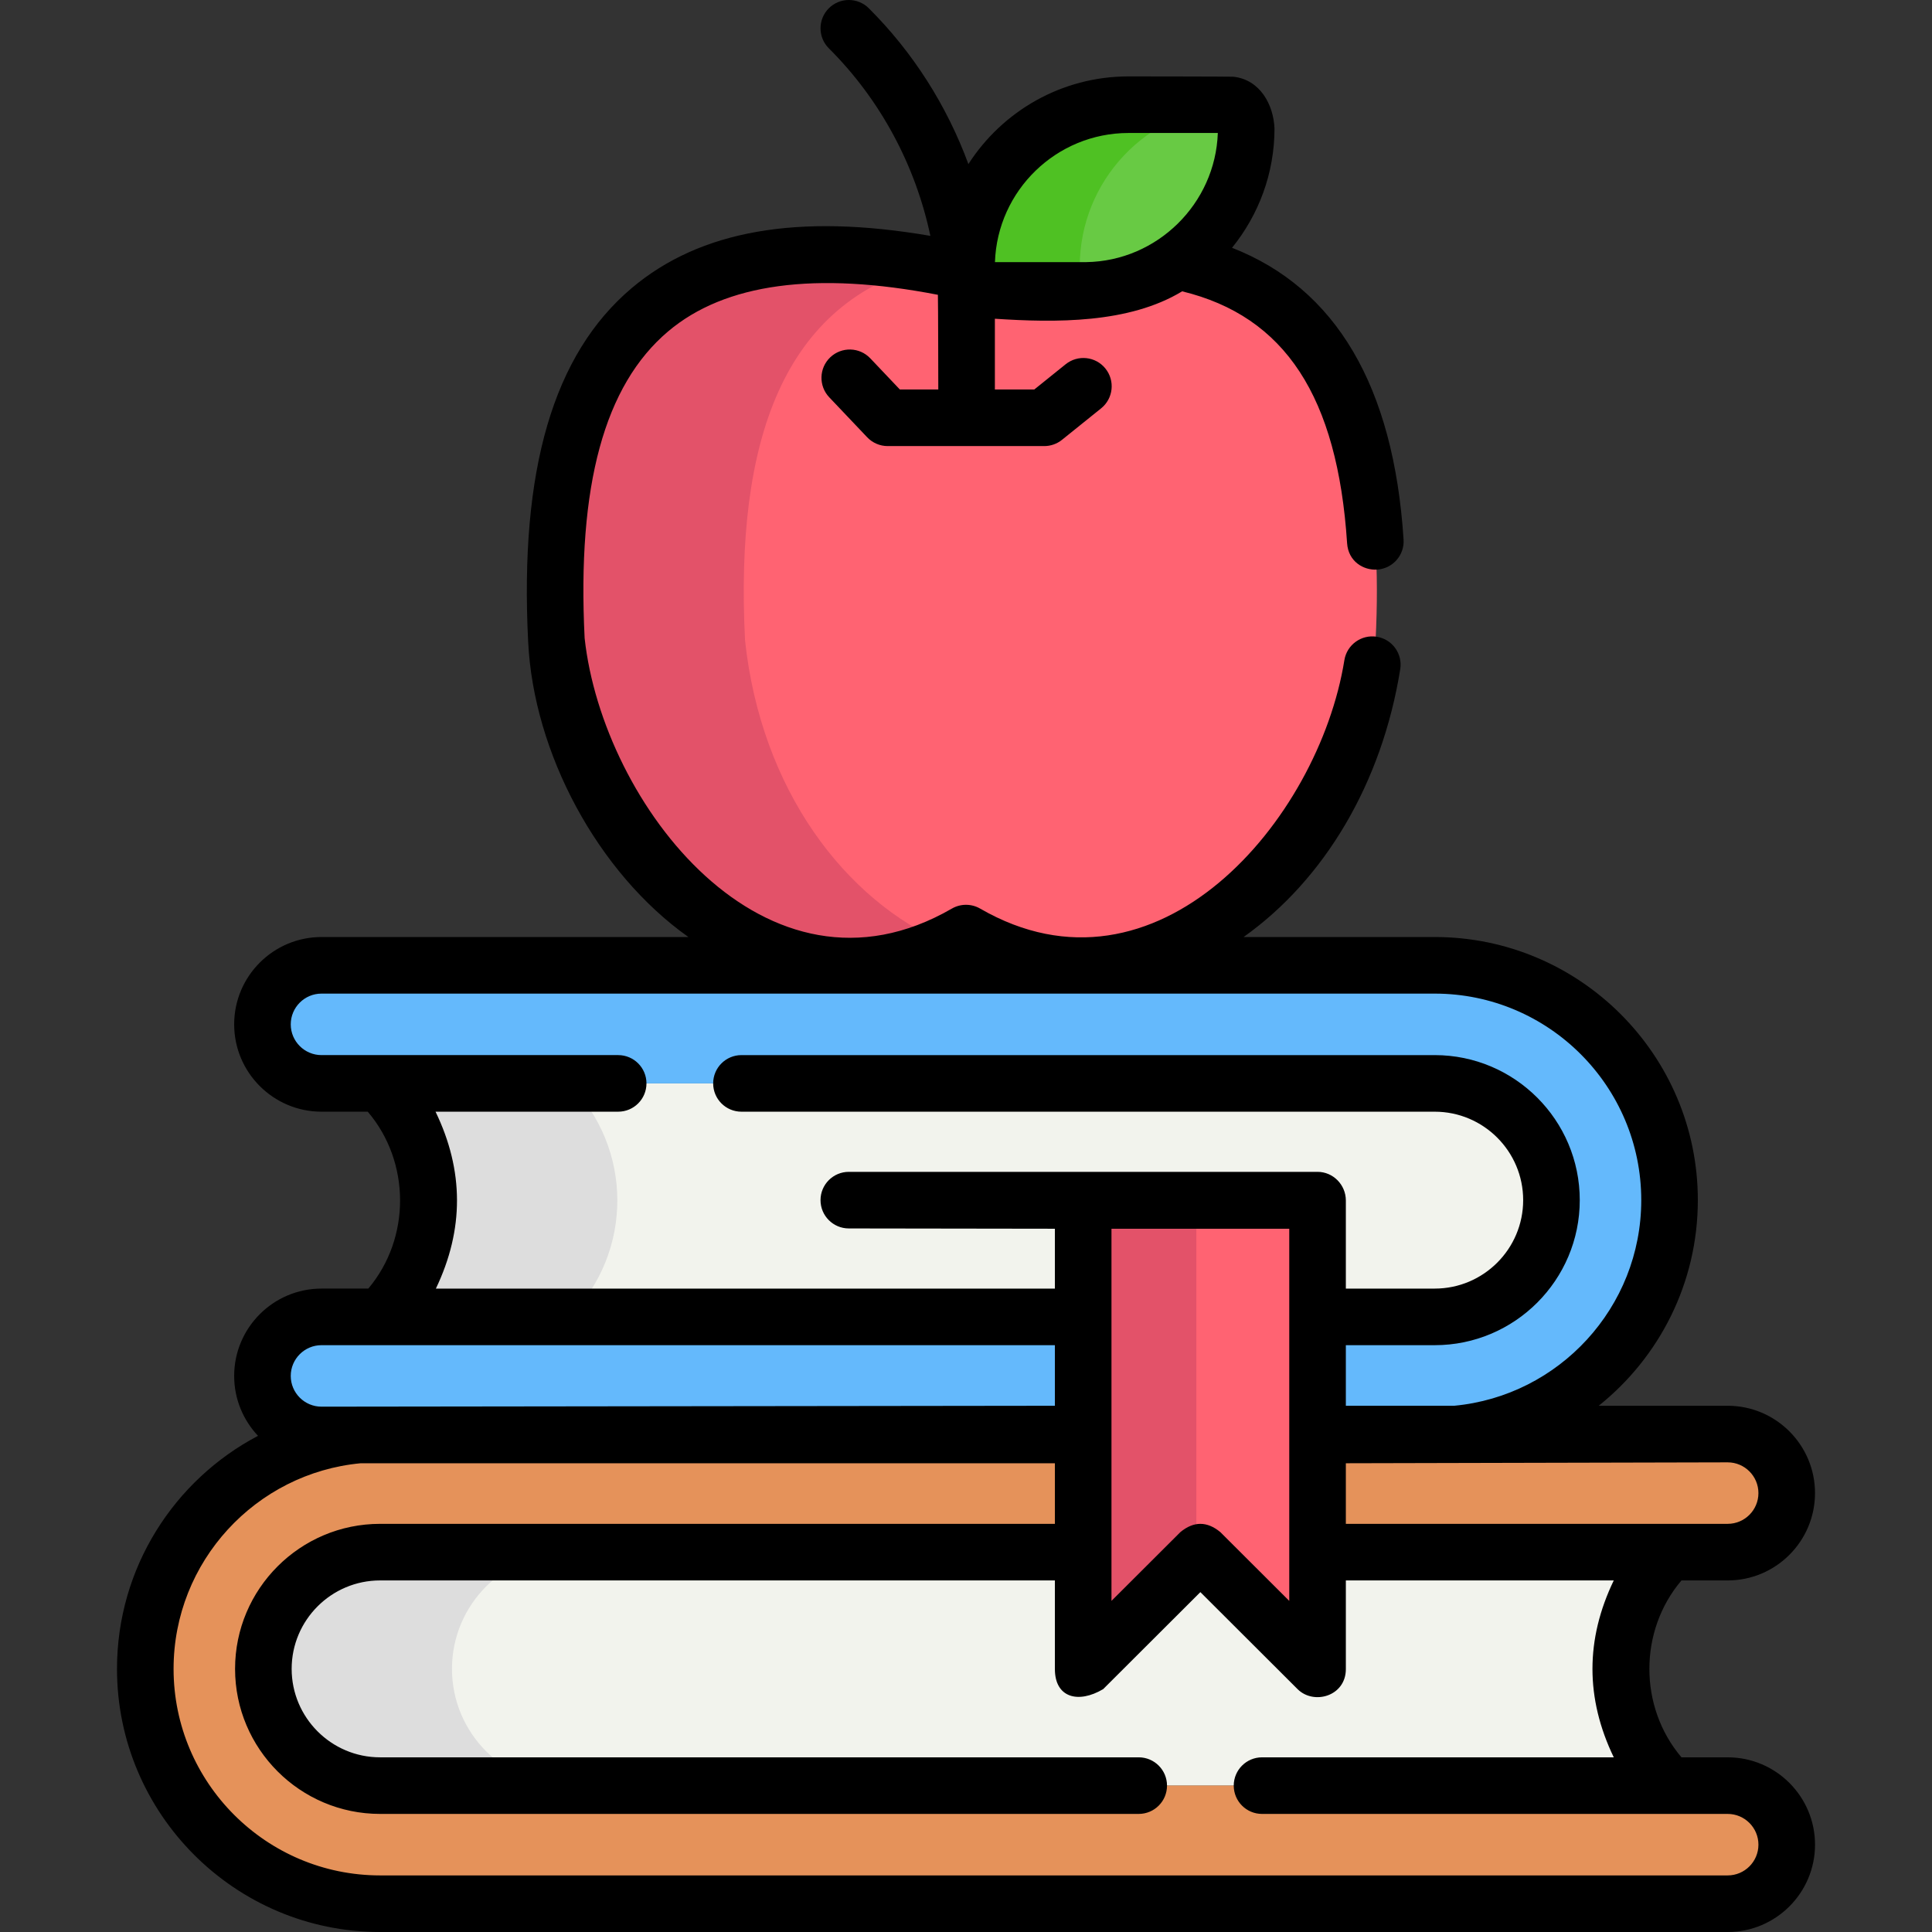 <svg id="Capa_1" enable-background="new 0 0 512.118 512.118" height="512" viewBox="0 0 512.118 512.118" width="512" xmlns="http://www.w3.org/2000/svg"><rect x="0" y="0" width="512.118" height="512.118" fill="#333333" stroke="none"/><g><path d="m69.805 442.371c0 17.062 13.881 30.943 30.942 30.943h341.685c-17.089-17.089-17.089-44.796 0-61.885h-341.685c-17.061-.001-30.942 13.88-30.942 30.942z" fill="#f2f3ed"/><path d="m119.805 442.371c0-17.062 13.881-30.942 30.942-30.942h-50c-17.062 0-30.942 13.881-30.942 30.942 0 17.062 13.881 30.943 30.942 30.943h50c-17.061 0-30.942-13.881-30.942-30.943z" fill="#ddd"/><path d="m411.251 318.123c0-17.062-13.881-30.943-30.943-30.943h-279.56c17.121 17.055 17.189 44.745.177 61.886h279.384c17.061-.001 30.942-13.882 30.942-30.943z" fill="#f2f3ed"/><path d="m150.748 287.179h-50c17.121 17.055 17.189 44.745.177 61.886h50c17.012-17.14 16.944-44.831-.177-61.886z" fill="#ddd"/><g><path d="m457.963 504.615h-357.216c-34.32 0-62.243-27.923-62.243-62.243 0-34.321 27.923-62.244 62.243-62.244h357.216c8.644 0 15.65 7.007 15.65 15.65s-7.007 15.65-15.65 15.65h-357.216c-17.062 0-30.942 13.881-30.942 30.942 0 17.062 13.881 30.943 30.942 30.943h357.216c8.644 0 15.65 7.007 15.65 15.65s-7.006 15.652-15.65 15.652z" fill="#e5925a"/></g><g><path d="m380.308 380.366h-295.092c-8.644 0-15.65-7.007-15.65-15.65s7.007-15.65 15.65-15.65h295.092c17.062 0 30.943-13.881 30.943-30.942 0-17.062-13.881-30.943-30.943-30.943h-295.092c-8.644 0-15.65-7.007-15.65-15.65s7.007-15.65 15.65-15.65h295.092c34.321 0 62.244 27.923 62.244 62.243 0 34.319-27.923 62.242-62.244 62.242z" fill="#64b9fc"/></g><path d="m256.059 72.034c-85.863-19.081-112.319 23.611-108.569 97.713 7.113 66.265 64.393 103.141 108.569 77.589 44.177 25.551 101.456-11.325 108.569-77.589 3.75-74.102-22.706-116.794-108.569-97.713z" fill="#ff6372"/><path d="m197.49 169.747c-2.679-52.939 10.059-89.847 48.861-99.653-78.158-13.787-102.465 28.421-98.861 99.653 6.829 63.616 59.895 100.146 103.214 80.355-26.676-11.493-48.952-40.648-53.214-80.355z" fill="#e35269"/><path d="m349.246 442.431-31.063-31.003-31.062 31.003v-124.22h62.125z" fill="#ff6372"/><path d="m317.121 318.211h-30v124.22l30-29.942z" fill="#e35269"/><path d="m330.329 32.595v1.454c0 23.493-18.867 42.58-42.28 42.929-.22.011-.445.011-.665.011h-26.332c-2.672 0-4.84-2.168-4.84-4.84v-1.454c0-23.718 19.227-42.945 42.94-42.945h26.332c.182 0 .36.011.537.032 2.42.263 4.308 2.318 4.308 4.813z" fill="#68ca44"/><path d="m286.212 72.149v-1.454c0-22.791 17.752-41.434 40.179-42.858-.122-.023-.246-.042-.371-.055-.177-.021-.354-.032-.537-.032h-26.332c-23.713 0-42.94 19.227-42.94 42.945v1.454c0 2.672 2.168 4.84 4.84 4.84h26.332c.22 0 .445 0 .666-.011.693-.01 1.381-.038 2.066-.08-2.224-.436-3.903-2.397-3.903-4.749z" fill="#4fc123"/><path d="m457.959 465.818h-12.246c-11.345-13.339-11.346-33.55-.002-46.891h12.248c12.765 0 23.149-10.385 23.149-23.149 0-12.766-10.385-23.15-23.149-23.15h-34.186c16.005-12.792 26.275-32.474 26.275-54.51 0-38.455-31.285-69.74-69.74-69.74h-50.668c21.527-15.299 36.684-40.871 41.525-71 .657-4.09-2.126-7.938-6.216-8.595-4.086-.655-7.938 2.127-8.595 6.216-6.817 42.427-49.713 92.924-96.54 65.847-2.324-1.344-5.187-1.344-7.51 0-49.292 28.511-92.534-27.718-97.336-71.689-2.016-40.433 5.229-67.037 22.145-81.324 15.067-12.725 39.101-15.976 71.496-9.686.069 1.482.104 25.097.104 25.097h-10.187l-7.837-8.259c-2.852-3.004-7.598-3.129-10.604-.277-3.004 2.852-3.128 7.599-.277 10.604l10.056 10.596c1.416 1.492 3.383 2.337 5.44 2.337h41.498c1.711 0 3.37-.585 4.702-1.657l10.374-8.35c3.228-2.598 3.737-7.318 1.141-10.545s-7.317-3.737-10.545-1.141l-8.315 6.692h-10.446v-18.754c16.085 1.06 35.515 1.296 49.641-7.266 27.285 6.628 41.177 27.934 43.721 66.76.318 4.848 4.345 7.23 7.97 6.999 4.134-.269 7.267-3.836 6.999-7.97-2.634-40.625-17.911-66.568-45.469-77.33 7.031-8.679 11.256-19.703 11.256-31.633-.252-6.27-3.796-12.942-10.908-13.714-.475-.057-27.77-.086-27.77-.086-17.802 0-33.48 9.272-42.459 23.241-5.678-15.421-14.656-29.615-26.406-41.307-2.937-2.922-7.686-2.909-10.606.026-2.922 2.936-2.91 7.685.026 10.606 13.636 13.569 22.97 31.019 26.905 49.709-35.061-6.037-61.034-1.476-79.177 13.846-20.767 17.54-29.741 48.207-27.436 93.755 1.434 29.506 18.443 61.224 42.473 78.251h-97.254c-12.766 0-23.15 10.385-23.15 23.15s10.385 23.149 23.15 23.149h12.258c11.37 13.311 11.435 33.509.15 46.891h-12.408c-12.766 0-23.15 10.385-23.15 23.149 0 6.143 2.405 11.734 6.322 15.882-22.205 11.68-37.381 34.985-37.381 61.768 0 38.46 31.285 69.75 69.74 69.75h357.21c12.765 0 23.149-10.385 23.149-23.15 0-12.763-10.385-23.148-23.15-23.148zm-158.807-430.568h23.657c-.635 18.705-16.034 33.949-34.872 34.23-.06.001-.189.006-.249.008-.102.004-.204.002-.304.002h-23.651c.637-18.989 16.28-34.24 35.419-34.24zm158.807 352.378c4.493 0 8.149 3.656 8.149 8.15 0 4.493-3.656 8.149-8.149 8.149h-101.214v-16.06zm-342.511-92.95h48.411c4.143 0 7.5-3.357 7.5-7.5s-3.357-7.5-7.5-7.5h-78.64c-4.494 0-8.15-3.656-8.15-8.149 0-4.494 3.656-8.15 8.15-8.15h295.09c30.184 0 54.74 24.557 54.74 54.74 0 28.454-21.814 51.907-49.593 54.51h-28.711v-16.06h23.563c21.196 0 38.44-17.249 38.44-38.45 0-21.196-17.244-38.44-38.44-38.44h-183.77c-4.143 0-7.5 3.357-7.5 7.5s3.357 7.5 7.5 7.5h183.77c12.925 0 23.44 10.516 23.44 23.44 0 12.931-10.516 23.45-23.44 23.45h-23.563v-23.356c0-4.143-3.357-7.589-7.5-7.589l-124.238-.001h-.011c-4.137 0-7.494 3.351-7.5 7.489-.006 4.142 3.347 7.505 7.489 7.511l54.636.079v15.867h-164.083c7.494-15.644 7.464-31.274-.09-46.891zm179.173 31.034h47.124v98.638l-18.265-18.229c-3.532-2.922-7.064-2.922-10.596 0l-18.264 18.229v-98.638zm-209.402 47.156c-4.494 0-8.15-3.656-8.15-8.15 0-4.493 3.656-8.149 8.15-8.149h194.402v16.06zm372.74 124.25h-357.21c-30.184 0-54.74-24.561-54.74-54.75 0-28.448 21.814-51.897 49.593-54.5h184.02v16.06h-178.873c-21.196 0-38.44 17.244-38.44 38.44 0 21.201 17.244 38.45 38.44 38.45h201.09c4.143 0 7.5-3.357 7.5-7.5s-3.357-7.5-7.5-7.5h-201.09c-12.925 0-23.44-10.52-23.44-23.45 0-12.925 10.516-23.44 23.44-23.44h178.872v23.504c0 7.566 6.169 9.237 12.798 5.309l25.764-25.715 25.765 25.715c4.292 4.283 12.798 1.882 12.798-5.309v-23.504h71.017c-7.53 15.63-7.529 31.261.002 46.891h-93.236c-4.143 0-7.5 3.357-7.5 7.5s3.357 7.5 7.5 7.5h123.431c4.493 0 8.149 3.656 8.149 8.149 0 4.494-3.656 8.15-8.15 8.15z"/></g></svg>